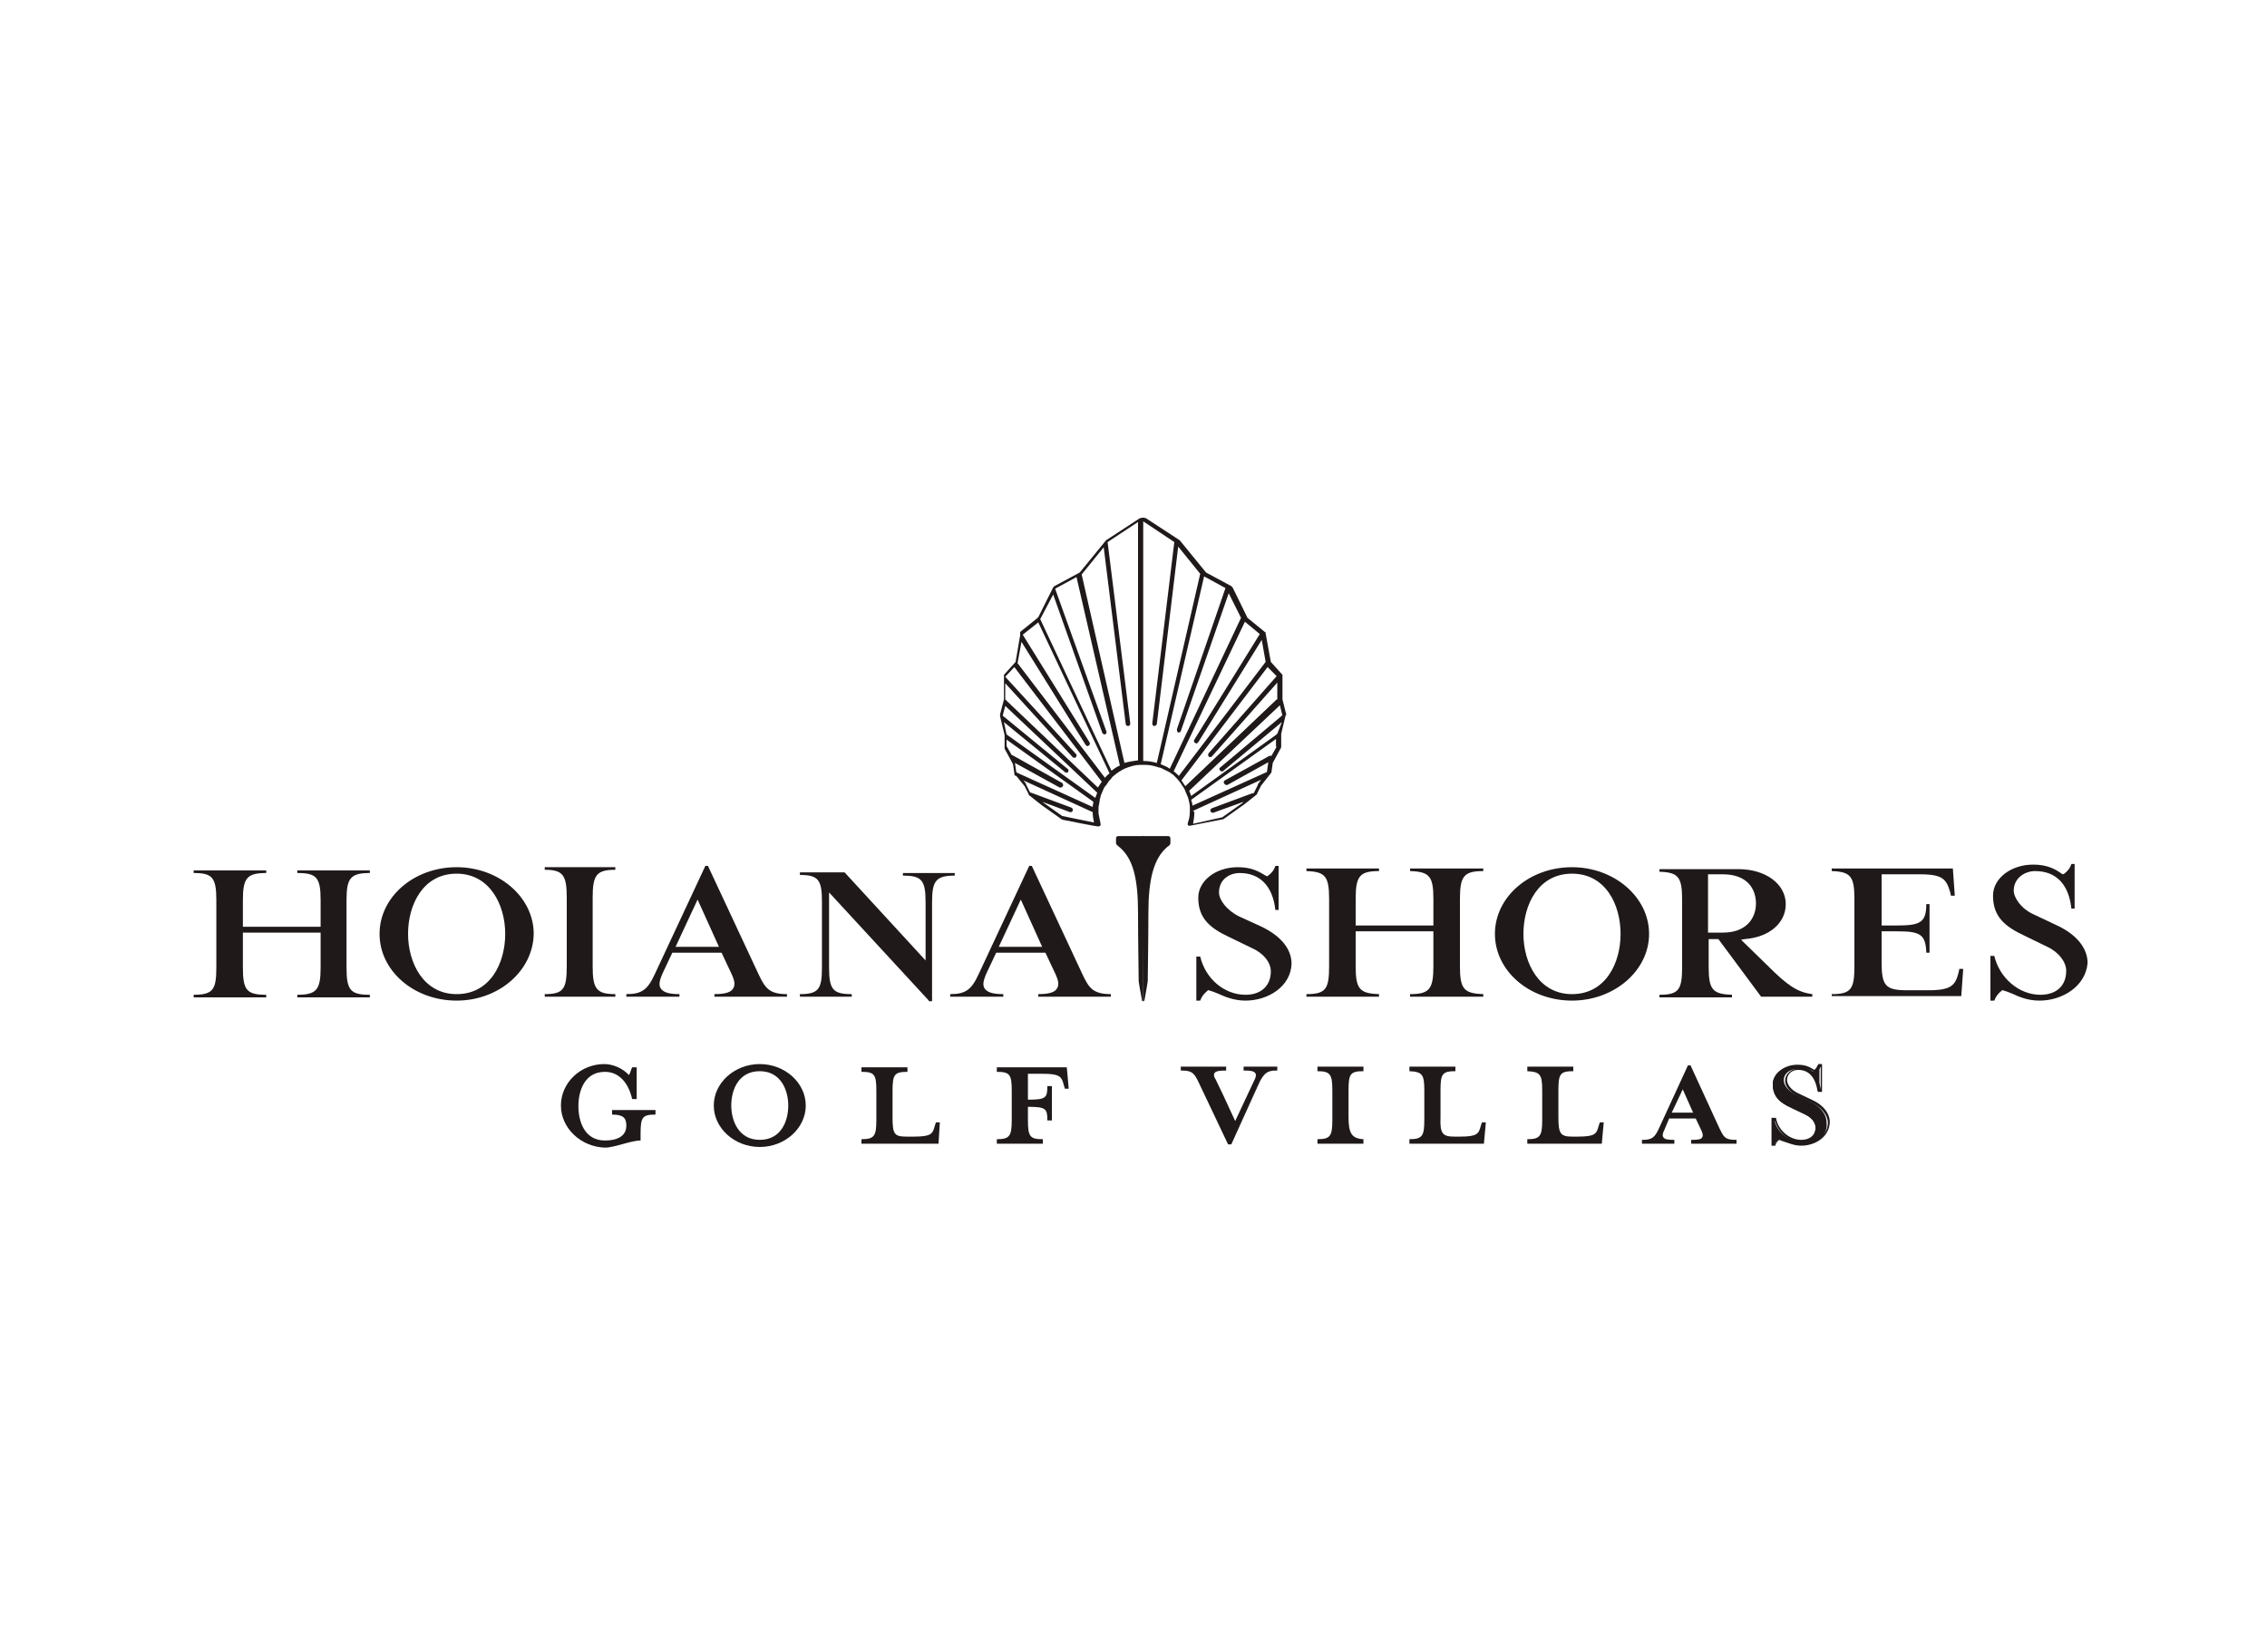<?xml version="1.0" encoding="utf-8"?>
<!-- Generator: Adobe Illustrator 21.1.0, SVG Export Plug-In . SVG Version: 6.00 Build 0)  -->
<svg version="1.1" id="Layer_1" xmlns="http://www.w3.org/2000/svg" xmlns:xlink="http://www.w3.org/1999/xlink" x="0px" y="0px"
	 viewBox="0 0 350 255.1" style="enable-background:new 0 0 350 255.1;" xml:space="preserve">
<style type="text/css">
	.st0{fill:#1F191A;}
	.st1{fill-rule:evenodd;clip-rule:evenodd;fill:#1F191A;}
</style>
<g>
	<path class="st0" d="M198.6,110.4C198.6,110.4,198.5,110.4,198.6,110.4L198,108v-3.5c0,0,0,0,0-0.1c0,0,0-0.1,0-0.1c0,0,0,0,0,0
		c0,0,0,0,0-0.1c0,0,0,0,0,0l-1.8-2l-0.8-4.4c0,0,0,0,0,0c0,0,0,0,0,0c0,0,0-0.1,0-0.1c0,0,0,0,0,0c0,0,0-0.1-0.1-0.1c0,0,0,0,0,0
		l-2.7-2.2l-2.3-4.7c0,0,0,0,0,0c0,0,0,0-0.1-0.1c0,0,0,0,0,0c0,0-0.1-0.1-0.1-0.1c0,0,0,0,0,0l-3.9-2.1l-4-4.9c0,0,0,0,0,0
		c0,0-0.1-0.1-0.1-0.1c0,0,0,0,0,0l-5.2-3.4c0,0,0,0,0,0c0,0,0,0-0.1,0c-0.2-0.1-0.4-0.1-0.7,0c0,0,0,0-0.1,0c0,0,0,0,0,0l-5.2,3.4
		c0,0,0,0,0,0c0,0,0,0-0.1,0.1c0,0,0,0,0,0l-4,4.9l-3.9,2.1c0,0,0,0,0,0c0,0-0.1,0-0.1,0.1c0,0,0,0,0,0c0,0,0,0.1-0.1,0.1
		c0,0,0,0,0,0c-0.1,0.1-0.1,0.1-0.1,0.2l-2.2,4.4c-0.1,0-0.1,0.1-0.1,0.1l-2.6,2.1c0,0,0,0,0,0c0,0,0,0,0,0c0,0-0.1,0.1-0.1,0.1
		c0,0,0,0,0,0c0,0,0,0.1,0,0.1c0,0,0,0,0,0.1l0,0.2l0,0.1l-0.7,4.1l-1.8,2c0,0,0,0,0,0c0,0,0,0,0,0.1c0,0,0,0,0,0c0,0,0,0,0,0.1
		c0,0,0,0.1,0,0.1v3.5l-0.6,2.3c0,0,0,0,0,0.1c0,0,0,0,0,0.1c0,0,0,0,0,0.1l0.7,2.9v1.9c0,0,0,0,0,0.1c0,0,0,0.1,0,0.1c0,0,0,0,0,0
		l1.3,2.4l0.2,1.4c0,0,0,0,0,0c0,0,0,0,0,0c0,0.2,0,0.3,0.2,0.4l0.1,0l1.3,1.6l0.6,1.2c0,0,0,0,0,0.1c0,0,0.1,0.1,0.1,0.1
		c0,0,0,0,0,0c0,0,0,0,0,0l1.9,1.5c0,0,0,0,0,0l3.1,2.2c0.1,0,0.2,0.1,0.3,0.1c0,0,5.4,1.1,5.4,1c0,0,0.1,0,0.1,0
		c0.2-0.1,0.3-0.3,0.2-0.4c0,0,0-0.1,0-0.1c-0.1-0.5-0.2-1-0.3-1.5c0-0.2,0-0.3,0-0.5c0-0.1,0-0.2,0-0.3c0-0.2,0-0.4,0.1-0.6
		c0-0.3,0.1-0.5,0.1-0.8c0.1-0.2,0.1-0.5,0.2-0.7c0.1-0.2,0.2-0.5,0.3-0.7c0.1-0.3,0.3-0.6,0.5-0.8c0.1-0.2,0.3-0.4,0.4-0.6
		c0.2-0.2,0.4-0.4,0.5-0.6c0.2-0.2,0.4-0.3,0.6-0.5c0.4-0.3,0.7-0.5,1.1-0.7c0.2-0.1,0.4-0.2,0.7-0.3c0.6-0.2,1.2-0.4,1.9-0.4
		c0.2,0,0.4,0,0.6,0c0,0,0.1,0,0.1,0c0.7,0,1.3,0.1,1.9,0.3c0.2,0.1,0.5,0.1,0.7,0.2c0.4,0.2,0.8,0.4,1.2,0.6
		c0.2,0.1,0.4,0.3,0.6,0.4c0.2,0.2,0.4,0.4,0.6,0.6c0.2,0.2,0.3,0.4,0.5,0.6c0.2,0.3,0.4,0.6,0.6,0.9c0.1,0.2,0.2,0.4,0.3,0.7
		c0.1,0.2,0.2,0.5,0.3,0.7c0.1,0.2,0.1,0.5,0.2,0.7c0,0.2,0.1,0.5,0.1,0.7c0,0.2,0,0.4,0,0.6c0,0.1,0,0.1,0,0.2
		c0,0.6-0.1,1.2-0.3,1.7c0,0,0,0.1,0,0.1c-0.1,0.2,0,0.4,0.2,0.4c0,0,0.1,0,0.1,0c0,0,5.1-1,5.1-1c0.1,0,0.2-0.1,0.2-0.1l3.1-2.2
		c0,0,0,0,0,0c0,0,0,0,0,0l1.9-1.5c0,0,0,0,0,0c0,0,0-0.1,0.1-0.1c0,0,0,0,0-0.1l0.6-1.2l1.5-1.9c0,0,0,0,0,0v0c0,0,0,0,0,0
		c0,0,0.1-0.1,0.1-0.2c0,0,0,0,0,0l0.2-1.4l1.3-2.4c0,0,0,0,0,0c0,0,0-0.1,0-0.1c0,0,0,0,0-0.1v-1.9l0.7-2.9c0,0,0,0,0,0
		c0,0,0,0,0,0C198.6,110.5,198.6,110.4,198.6,110.4C198.6,110.4,198.6,110.4,198.6,110.4 M197.1,104.4
		C197.1,104.4,197.1,104.5,197.1,104.4l-10.5,11.9c-0.1,0.1-0.1,0.4,0,0.5c0.1,0.1,0.2,0.1,0.2,0.1c0.1,0,0.2,0,0.3-0.1l10.1-11.4
		v2.6c0,0,0,0-0.1,0l-14.1,13.4c-0.2-0.3-0.4-0.6-0.6-0.9l13.3-17.5L197.1,104.4z M194.5,97.9l-10.1,16.3c-0.1,0.2-0.1,0.4,0.1,0.5
		c0.1,0,0.1,0.1,0.2,0.1c0.1,0,0.2-0.1,0.3-0.2l9.8-15.8l0.6,3.4c0,0,0,0,0,0L182,119.8c-0.2-0.2-0.5-0.5-0.8-0.7L192.2,96
		L194.5,97.9z M181.9,113.1c0,0,0.1,0,0.1,0c0.1,0,0.3-0.1,0.3-0.2l7.4-21.3l1.9,3.8l-11,23.3c-0.4-0.3-0.9-0.5-1.4-0.7l6.7-29
		l3.3,1.8l-7.5,21.8C181.7,112.9,181.8,113.1,181.9,113.1 M181.3,83.7l-3.4,28c0,0.2,0.1,0.4,0.3,0.4c0,0,0,0,0,0
		c0.2,0,0.3-0.1,0.4-0.3l3.3-27.4l3.4,4.2c0,0,0,0,0,0l-6.7,29.2c-0.7-0.2-1.4-0.3-2.1-0.3l0-37L181.3,83.7z M170.4,84.5l3.4,27.3
		c0,0.2,0.2,0.3,0.4,0.3c0,0,0,0,0,0c0.2,0,0.3-0.2,0.3-0.4l-3.5-28c0,0,0,0,0,0l4.7-3.1l0,36.8c-0.7,0.1-1.4,0.2-2.1,0.4L167,88.7
		L170.4,84.5z M162.6,91.8l7.6,21.4c0.1,0.1,0.2,0.2,0.3,0.2c0,0,0.1,0,0.1,0c0.2-0.1,0.3-0.3,0.2-0.5l-7.9-22l3.3-1.8l6.7,29.1
		c-0.5,0.2-0.9,0.5-1.3,0.8l-11-23.4L162.6,91.8z M157.1,102.4l0.6-3.3l9.9,15.9c0.1,0.1,0.2,0.2,0.3,0.2c0.1,0,0.1,0,0.2-0.1
		c0.2-0.1,0.2-0.3,0.1-0.5L157.9,98v0l2.4-1.9l11,23.3c-0.2,0.2-0.5,0.4-0.7,0.7L157.1,102.4C157.1,102.4,157.1,102.4,157.1,102.4
		 M156.6,103l13.5,17.7c-0.2,0.3-0.4,0.6-0.6,0.9L155.2,108v-2.5l10.4,11.4c0.1,0.1,0.2,0.1,0.3,0.1c0.1,0,0.2,0,0.2-0.1
		c0.1-0.1,0.2-0.4,0-0.5l-10.9-11.9L156.6,103z M155.4,113.4C155.4,113.4,155.3,113.3,155.4,113.4l-0.4-1.9l9.4,7.7
		c0.1,0.1,0.1,0.1,0.2,0.1c0.1,0,0.2,0,0.3-0.1c0.1-0.2,0.1-0.4-0.1-0.5l-10-8.2c0,0,0,0,0,0l0.4-1.5l14.2,13.4
		c-0.1,0.3-0.2,0.5-0.3,0.8L155.4,113.4z M155.4,114.2l13.4,9.6c0,0.3-0.1,0.5-0.1,0.8l-11.7-5.3l-0.1-0.1l-0.2-1.4l6.9,3.8
		c0.1,0,0.1,0,0.2,0c0.1,0,0.2-0.1,0.3-0.2c0.1-0.2,0-0.4-0.1-0.5l-7.7-4.3c0,0,0,0-0.1,0l-0.8-1.4V114.2z M164,126l-3.1-2.2l0,0
		l4.3,1.6c0,0,0.1,0,0.1,0c0.1,0,0.3-0.1,0.3-0.2c0.1-0.2,0-0.4-0.2-0.5l-6.2-2.3c0,0-0.1,0-0.1,0l-0.1-0.1l-0.6-1.2c0,0,0,0,0-0.1
		l-0.4-0.5l10.7,4.9c0,0.6,0.1,1.1,0.2,1.6L164,126z M184.2,125.2l10.5-4.8l-0.5,0.7c0,0,0,0,0,0.1l-0.6,1.2l-0.1,0.1
		c-0.1,0-0.2,0-0.2,0l-6.2,2.3c-0.2,0.1-0.3,0.3-0.2,0.5c0.1,0.1,0.2,0.2,0.3,0.2c0,0,0.1,0,0.1,0l4.7-1.7l-0.2,0.2l-3.1,2.2l-4.5,1
		c0.1-0.6,0.2-1.2,0.2-1.8C184.2,125.2,184.2,125.2,184.2,125.2 M197.1,115.3l-0.8,1.4c-0.1,0-0.2,0-0.3,0l-6.9,3.8
		c-0.2,0.1-0.2,0.3-0.1,0.5c0.1,0.1,0.2,0.2,0.3,0.2c0.1,0,0.1,0,0.2,0l6.3-3.5c0,0,0,0,0,0.1l-0.2,1.4c0,0,0,0,0,0l-11.5,5.2
		c0-0.3-0.1-0.6-0.2-0.9l13.1-9.4V115.3z M197.2,113.3c0,0-0.1,0-0.1,0.1l-13.2,9.5c-0.1-0.3-0.2-0.6-0.3-0.8l14-13.2l0.4,1.6
		c-0.1,0-0.2,0-0.2,0.1l-9.4,7.9c-0.2,0.1-0.2,0.3,0,0.5c0.1,0.1,0.2,0.1,0.3,0.1c0.1,0,0.2,0,0.2-0.1l9-7.5L197.2,113.3z"/>
	<path class="st1" d="M176.5,154.6c-0.2,0-0.2-0.1-0.2-0.2c-0.2-1-0.5-2.8-0.5-2.9c0-1.1-0.1-6-0.1-10.5c0-5.2-0.7-8.5-3-10.3
		c-0.2-0.2-0.4-0.3-0.4-0.5v-0.6c0-0.5,0.2-0.5,0.4-0.5h3.9"/>
	<path class="st1" d="M176.4,129.1h3.9c0.2,0,0.4,0,0.4,0.5v0.6c0,0.2-0.2,0.4-0.4,0.5c-2.2,1.8-3,5.1-3,10.3
		c0,4.5-0.1,9.4-0.1,10.5c0,0.1-0.3,1.9-0.5,2.9c0,0.1-0.1,0.2-0.2,0.2"/>
	<path class="st0" d="M45.9,154v-0.4c3,0,3.6-0.8,3.6-4.2V144h-12v5.4c0,3.5,0.6,4.2,3.6,4.2v0.4H29.9v-0.4c3,0,3.5-0.8,3.5-4.2V139
		c0-3.5-0.6-4.2-3.5-4.2v-0.4h11.2v0.4c-3,0-3.6,0.8-3.6,4.2v4.1h12V139c0-3.5-0.6-4.2-3.6-4.2v-0.4h11.2v0.4c-3,0-3.6,0.8-3.6,4.2
		v10.4c0,3.5,0.6,4.2,3.6,4.2v0.4H45.9z"/>
	<path class="st0" d="M84.1,153.9v-0.4c2.9,0,3.4-0.8,3.4-4.3v-10.6c0-3.5-0.6-4.3-3.4-4.3v-0.4h10.9v0.4c-2.9,0-3.5,0.8-3.5,4.3
		v10.6c0,3.5,0.6,4.3,3.5,4.3v0.4H84.1z"/>
	<path class="st0" d="M110.3,153.9v-0.4c1.7,0,2.6-0.3,2.9-0.9c0.4-0.6,0.1-1.4-0.2-2.1l-1.6-3.4h-7.6l-1.6,3.4
		c-0.4,1-0.5,1.6-0.2,2.1c0.4,0.6,1.2,0.9,2.9,0.9v0.4h-8.2v-0.4c2.4,0,3.3-0.7,4.4-3.1l7.8-16.7h0.4l7.8,16.7
		c1,2.1,1.6,3.1,4.4,3.1v0.4H110.3z M104.3,146.2h6.7l-3.3-7.3L104.3,146.2z"/>
	<path class="st0" d="M143.4,154.5L128,137.8v11.6c0,3.4,0.6,4.1,3.5,4.1v0.4h-8v-0.4c2.9,0,3.4-0.8,3.4-4.1v-10.2
		c0-3.4-0.6-4.1-3.4-4.1v-0.4h6.9l12.5,13.6v-9c0-3.4-0.6-4.1-3.5-4.1v-0.4h8v0.4c-2.9,0-3.5,0.8-3.5,4.1v15.3H143.4z"/>
	<path class="st0" d="M160.3,153.9v-0.4c1.7,0,2.6-0.3,2.9-0.9c0.4-0.6,0.1-1.4-0.2-2.1l-1.6-3.4h-7.6l-1.6,3.4
		c-0.4,1-0.5,1.6-0.2,2.1c0.4,0.6,1.2,0.9,2.9,0.9v0.4h-8.2v-0.4c2.4,0,3.3-0.7,4.4-3.1l7.8-16.7h0.4l7.8,16.7
		c1,2.1,1.6,3.1,4.4,3.1v0.4H160.3z M154.2,146.2h6.7l-3.3-7.3L154.2,146.2z"/>
	<path class="st0" d="M192.3,154.5c-1.8,0-3.2-0.6-4.3-1.1c-0.5-0.2-1-0.4-1.4-0.5l-0.1,0l-0.1,0.1c-0.5,0.4-0.9,0.9-1.1,1.5h-0.6
		v-6.8h0.6c0.8,3.4,3.7,5.9,7,5.9c2.4,0,3.9-1.4,3.9-3.6c0-1.4-1.1-2.8-2.9-3.6l-3.5-1.7c-3-1.4-4.8-2.9-4.8-6.1
		c0-2.6,2.7-4.7,6.1-4.7c2.2,0,3.3,0.7,4.3,1.3l0.2,0.1l0.2-0.1c0.4-0.3,0.9-0.8,1.1-1.5h0.5v6.8h-0.5c-0.4-3.7-2.4-5.7-5.5-5.7
		c-1.6,0-3.2,1-3.2,3c0,1.1,1.1,2.7,3.1,3.7l3.5,1.6c2.9,1.4,4.6,3.4,4.6,5.7C199.3,152.3,195.8,154.5,192.3,154.5"/>
	<path class="st0" d="M217.7,153.9v-0.4c3,0,3.6-0.8,3.6-4.3v-5.4h-12v5.4c0,3.5,0.6,4.2,3.6,4.3v0.4h-11.2v-0.4
		c3,0,3.5-0.8,3.5-4.3v-10.4c0-3.5-0.6-4.2-3.5-4.3v-0.4h11.2v0.4c-3,0-3.6,0.8-3.6,4.3v4.1h12v-4.1c0-3.5-0.6-4.2-3.6-4.3v-0.4H229
		v0.4c-3,0-3.6,0.8-3.6,4.3v10.4c0,3.5,0.6,4.2,3.6,4.3v0.4H217.7z"/>
	<path class="st0" d="M271.9,153.9l-6.6-8.9h-1.5v4.3c0,3.5,0.6,4.2,3.6,4.3v0.4h-11.2v-0.4c3,0,3.5-0.8,3.5-4.3v-10.4
		c0-3.5-0.6-4.2-3.5-4.3v-0.4h12.2c4.2,0,7.3,2.3,7.3,5.4c0,2.9-2.5,5.1-6.3,5.4l-0.6,0.1l4.1,4c3.1,3.1,4.6,4.1,6.9,4.4v0.4H271.9z
		 M263.7,144h2.3c3.7,0,5.1-2.3,5.1-4.5c0-2.2-1.3-4.5-5.1-4.5h-2.3V144z"/>
	<path class="st0" d="M282.8,153.9v-0.4c3,0,3.5-0.8,3.5-4.3v-10.4c0-3.5-0.6-4.2-3.5-4.3v-0.4h18.7l0.3,4.2h-0.6l-0.1-0.5
		c-0.6-2-1.1-2.8-4.6-2.8h-6v7.9h2.3c3.6,0,4.6-0.4,4.6-3.3h0.5v7.5h-0.5c-0.1-2.9-1-3.3-4.6-3.3h-2.3v4.8c0,3.6,0.6,4.3,3.9,4.3
		h3.4c3.5,0,4.1-0.8,4.6-2.8l0.1-0.5h0.6l-0.3,4.2H282.8z"/>
	<path class="st0" d="M314.9,154.5c-1.9,0-3.2-0.6-4.3-1.1c-0.5-0.2-1-0.4-1.4-0.5l-0.1,0l-0.1,0.1c-0.5,0.4-0.9,0.9-1.1,1.5h-0.6
		v-6.9h0.6c0.8,3.4,3.8,6,7.1,6c2.5,0,4-1.4,4-3.7c0-1.4-1.2-2.9-2.9-3.7l-3.5-1.7c-3-1.4-4.9-2.9-4.9-6.2c0-2.7,2.8-4.8,6.2-4.8
		c2.2,0,3.4,0.7,4.4,1.4l0.2,0.1l0.2-0.1c0.4-0.3,0.9-0.8,1.1-1.5h0.5v6.9h-0.5c-0.4-3.8-2.4-5.8-5.6-5.8c-1.6,0-3.3,1.1-3.3,3
		c0,1.1,1.1,2.8,3.1,3.7l3.6,1.7c3,1.4,4.7,3.5,4.7,5.8C322,152.3,318.4,154.5,314.9,154.5"/>
	<path class="st0" d="M70.5,154.5c-6.6,0-11.9-4.6-11.9-10.3c0-5.7,5.3-10.3,11.9-10.3c6.5,0,11.9,4.6,11.9,10.3
		C82.3,149.9,77,154.5,70.5,154.5 M70.5,134.9c-5.2,0-7.5,4.8-7.5,9.3c0,4.5,2.4,9.3,7.5,9.3c5.2,0,7.5-4.8,7.5-9.3
		C78,139.7,75.6,134.9,70.5,134.9"/>
	<path class="st0" d="M242.7,154.5c-6.6,0-11.9-4.6-11.9-10.3c0-5.7,5.3-10.3,11.9-10.3c6.5,0,11.9,4.6,11.9,10.3
		C254.6,149.9,249.2,154.5,242.7,154.5 M242.7,134.9c-5.2,0-7.5,4.8-7.5,9.3c0,4.5,2.4,9.3,7.5,9.3c5.2,0,7.5-4.8,7.5-9.3
		C250.2,139.7,247.9,134.9,242.7,134.9"/>
	<path class="st0" d="M224.5,175.5l0.9,0c2.6,0,2.9-0.4,3.2-1.6l0.2-0.6l0.6,0l-0.3,3.3l-11.5,0v-0.7c2,0,2.3-0.5,2.3-3l0-4.5
		c0-2.5-0.3-2.9-2.3-3l0-0.7l7.1,0v0.7c-2,0-2.3,0.4-2.3,2.9l0,4.2C222.3,175,222.7,175.5,224.5,175.5"/>
	<path class="st0" d="M210.5,176.6l-7.1,0l0-0.7c2,0,2.3-0.5,2.3-3l0-4.5c0-2.5-0.3-3-2.3-3v-0.7l7.1,0v0.7c-2,0-2.3,0.4-2.3,2.9
		l0,4.2c0,2.5,0.5,3.3,2.3,3.4"/>
	<path class="st0" d="M242.7,175.5l0.9,0c2.6,0,2.9-0.4,3.2-1.6l0.2-0.6l0.6,0l-0.3,3.3l-11.5,0v-0.7c2,0,2.3-0.5,2.3-3l0-4.5
		c0-2.5-0.3-2.9-2.3-3v-0.7l7.1,0l0,0.7c-2,0-2.3,0.4-2.3,2.9l0,4.2C240.6,175,240.9,175.5,242.7,175.5"/>
	<path class="st0" d="M261.3,176.4v-0.2c1,0,1.5-0.2,1.7-0.5c0.2-0.3,0.1-0.8-0.1-1.2l-0.9-1.9h-4.4l-0.9,1.9
		c-0.2,0.6-0.3,0.9-0.1,1.2c0.2,0.3,0.7,0.5,1.7,0.5v0.2h-4.7v-0.2c1.4,0,1.9-0.4,2.5-1.8l4.5-9.7h0.2l4.5,9.7
		c0.6,1.2,0.9,1.8,2.5,1.8v0.2H261.3z M257.8,172h3.8l-1.9-4.2L257.8,172z"/>
	<path class="st0" d="M267.9,176.6h-6.8V176h0.2c0.9,0,1.4-0.1,1.5-0.4c0.2-0.3,0-0.7-0.1-1l-0.9-1.9h-4.1l-0.8,1.9
		c-0.3,0.6-0.2,0.9-0.1,1c0.2,0.3,0.6,0.4,1.5,0.4l0.2,0v0.6h-5V176l0.2,0c1.3,0,1.8-0.4,2.4-1.7l4.5-9.8h0.4l4.5,9.8
		c0.6,1.2,0.8,1.7,2.4,1.7l0.2,0V176.6z M262.4,176.2h4.4c-0.9-0.2-1.3-0.8-1.7-1.8l-4.4-9.6h0l-4.4,9.6c-0.5,1.1-1,1.6-1.7,1.8h2.7
		c-0.4-0.1-0.6-0.3-0.8-0.5c-0.2-0.3-0.2-0.8,0.1-1.4l0.9-2h4.6l1,2c0.2,0.4,0.4,1,0.1,1.4C263,176,262.8,176.1,262.4,176.2
		 M262,172.1h-4.4l2.2-4.8L262,172.1z M258.1,171.8h3.3l-1.6-3.6L258.1,171.8z"/>
	<path class="st0" d="M192.8,169.3l-2,4.2l-2-4.2l-0.3-0.6l-0.9-1.9c-0.2-0.4-0.4-0.9-0.1-1.2c0.2-0.3,0.7-0.5,1.7-0.5v-0.2h-6.7
		v0.2c1.7,0,2,0.6,2.6,1.8l4.6,9.7h0.2l4.6-9.7c0.7-1.4,1.2-1.8,2.6-1.8v-0.2h-4.9v0.2c1,0,1.5,0.2,1.7,0.5c0.2,0.3,0.1,0.7-0.1,1.2
		l-0.9,1.9L192.8,169.3z"/>
	<path class="st0" d="M190.1,176.7h-0.5L185,167c-0.6-1.2-0.9-1.7-2.5-1.7l-0.2,0v-0.6h7v0.6l-0.2,0c-0.9,0-1.4,0.1-1.6,0.4
		c-0.2,0.3,0,0.7,0.2,1l1.2,2.5l1.8,3.9l3-6.4c0.3-0.6,0.2-0.9,0.1-1c-0.2-0.3-0.7-0.4-1.6-0.4l-0.2,0v-0.6h5.2v0.6l-0.2,0
		c-1.3,0-1.8,0.4-2.5,1.7L190.1,176.7z M189.9,176.4L189.9,176.4l4.6-9.6c0.5-1.1,1-1.6,1.8-1.8h-2.8c0.4,0.1,0.6,0.3,0.8,0.5
		c0.2,0.3,0.2,0.8-0.1,1.4l-3.4,7.1l-2.4-5.1l-0.9-1.9c-0.2-0.4-0.4-1-0.1-1.4c0.1-0.2,0.4-0.4,0.8-0.5h-4.6c1,0.2,1.3,0.8,1.8,1.8
		L189.9,176.4z"/>
	<path class="st0" d="M278.1,176.8c-1.1,0-1.9-0.3-2.5-0.6c-0.3-0.1-0.6-0.3-0.8-0.3l-0.1,0l-0.1,0c-0.3,0.2-0.5,0.5-0.7,0.9h-0.3
		v-4h0.3c0.4,2,2.2,3.4,4.1,3.4c1.4,0,2.3-0.8,2.3-2.1c0-0.8-0.7-1.7-1.7-2.1l-2.1-1c-1.8-0.8-2.8-1.7-2.8-3.6
		c0-1.5,1.6-2.8,3.6-2.8c1.3,0,2,0.4,2.5,0.8l0.1,0.1l0.1-0.1c0.2-0.2,0.5-0.5,0.6-0.9h0.3v4h-0.3c-0.3-2.2-1.4-3.4-3.3-3.4
		c-0.9,0-1.9,0.6-1.9,1.7c0,0.7,0.6,1.6,1.8,2.2l2.1,1c1.7,0.8,2.7,2,2.7,3.3C282.3,175.5,280.2,176.8,278.1,176.8"/>
	<path class="st0" d="M278.1,176.9c-1.1,0-1.9-0.4-2.6-0.6c-0.3-0.1-0.6-0.2-0.8-0.3c-0.3,0.2-0.5,0.5-0.6,0.8l0,0.1h-0.6v-4.3h0.7
		l0,0.1c0.4,1.9,2.1,3.3,3.9,3.3c1.3,0,2.2-0.7,2.2-1.9c0-0.8-0.6-1.5-1.6-2l-2.1-1c-1.8-0.8-2.9-1.8-2.9-3.7c0-1.6,1.7-3,3.8-3
		c1.3,0,2,0.4,2.6,0.8c0.2-0.1,0.5-0.4,0.6-0.8l0-0.1h0.6v4.3h-0.6l0-0.2c-0.2-2.1-1.3-3.2-3.1-3.2c-0.8,0-1.7,0.5-1.7,1.6
		c0,0.6,0.6,1.5,1.7,2l2.1,1c1.8,0.8,2.8,2.1,2.8,3.5C282.4,175.6,280.2,176.9,278.1,176.9 M274.7,175.7l0.1,0
		c0.3,0.1,0.5,0.2,0.9,0.3c0.6,0.3,1.4,0.6,2.5,0.6c1.9,0,4-1.2,4-3.2c0-1.2-0.9-2.4-2.6-3.2l-2.1-1c-1.3-0.6-1.9-1.6-1.9-2.3
		c0-1.2,1.1-1.9,2.1-1.9c1.9,0,3.1,1.2,3.4,3.2v-3.5h0c-0.2,0.4-0.4,0.7-0.7,0.8l-0.2,0.1l-0.2-0.1c-0.6-0.4-1.2-0.7-2.4-0.7
		c-1.9,0-3.4,1.2-3.4,2.6c0,1.8,1,2.6,2.7,3.4l2.1,1c1.1,0.5,1.8,1.4,1.8,2.3c0,1.4-1,2.3-2.5,2.3c-2,0-3.7-1.4-4.3-3.4h0v3.6h0
		c0.1-0.3,0.4-0.6,0.7-0.9L274.7,175.7z"/>
	<path class="st0" d="M86.6,170.7c0-3.5,3-6.4,6.7-6.4c1.4,0,2.9,0.7,3.8,1.7c0.2-0.3,0.3-0.8,0.5-1.2h0.7v4.9h-0.7
		c-0.6-2.6-2.1-4.2-4.2-4.2c-3.2,0-4.1,3-4.1,5.3c0,2.3,0.9,5.3,4.1,5.3c1.8,0,3.3-0.6,3.3-2.3c0-1.2-0.5-1.7-2.2-1.7v-0.7h6.7v0.7
		c-2,0-2.3,0.4-2.3,2.9v1.1c-1.5,0-4,1.1-5.5,1.1C89.7,177.1,86.6,174.2,86.6,170.7"/>
	<path class="st0" d="M117.3,177.1c-3.9,0-7.1-2.9-7.1-6.4c0-3.5,3.2-6.4,7.1-6.4c3.9,0,7.1,2.9,7.1,6.4
		C124.4,174.2,121.2,177.1,117.3,177.1 M117.3,165.4c-3.3,0-4.4,2.9-4.4,5.3c0,2.3,1.1,5.3,4.4,5.3c3.3,0,4.4-2.9,4.4-5.3
		C121.7,168.4,120.6,165.4,117.3,165.4"/>
	<path class="st0" d="M139.9,175.5h1.2c2.6,0,2.9-0.4,3.2-1.6l0.2-0.6h0.6l-0.2,3.3H133v-0.7c2,0,2.3-0.5,2.3-3v-4.5
		c0-2.5-0.3-2.9-2.3-2.9v-0.7h7.1v0.7c-2,0-2.3,0.4-2.3,2.9v4.2C137.8,175.1,138.1,175.5,139.9,175.5"/>
	<path class="st0" d="M161,175.9v0.7h-7.1v-0.7c2,0,2.3-0.5,2.3-3v-4.5c0-2.5-0.3-2.9-2.3-2.9v-0.7h10.8l0.3,3.3h-0.6l-0.2-0.7
		c-0.3-1.2-0.7-1.6-3.2-1.6h-2.3v4c2.8,0,3-0.3,3-2.1h0.7v5.3h-0.7c0-1.8-0.2-2.1-3-2.1v2C158.7,175.5,159,175.9,161,175.9"/>
</g>
</svg>
